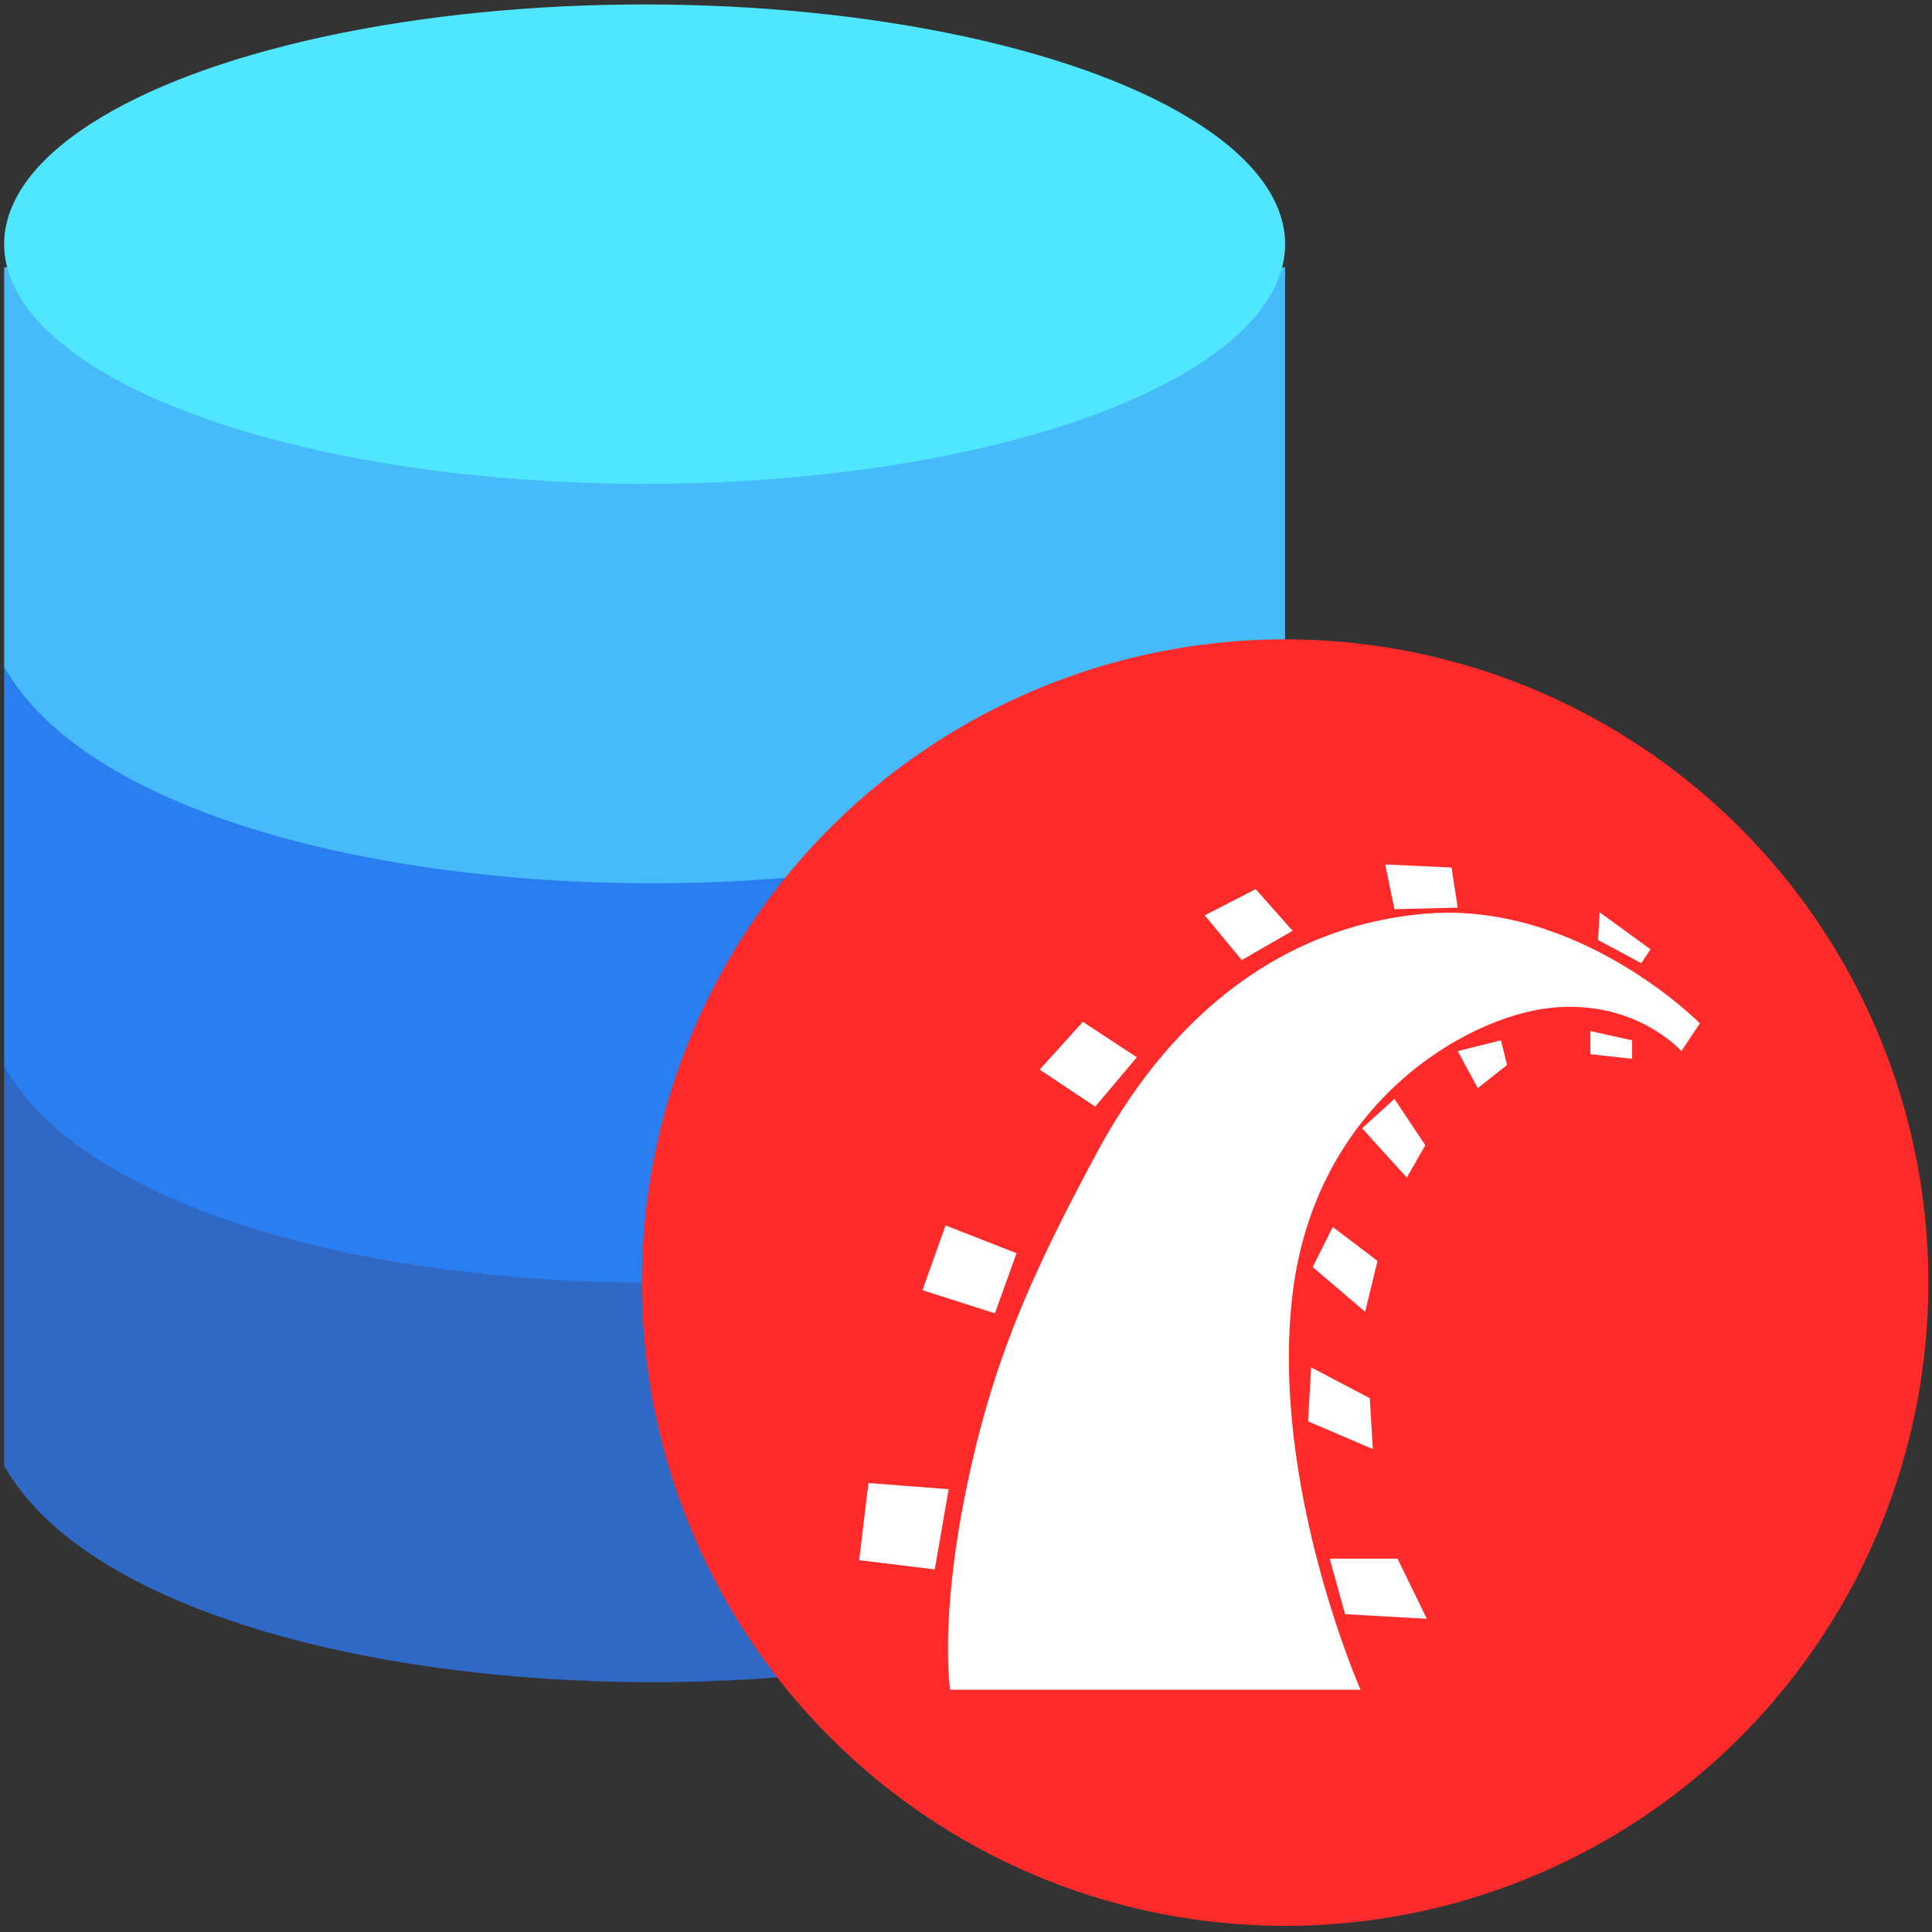 <?xml version="1.0" encoding="UTF-8" standalone="no"?>
<!-- Created with Inkscape (http://www.inkscape.org/) -->

<svg
   width="256"
   height="256"
   viewBox="0 0 67.733 67.733"
   version="1.1"
   id="svg1"
   xml:space="preserve"
   xmlns="http://www.w3.org/2000/svg"
   xmlns:svg="http://www.w3.org/2000/svg"><rect x="0" y="0" width="67.733" height="67.733" fill="#333333" stroke="none"/><defs
     id="defs1" /><g
     id="layer1"><g
       id="g9"
       transform="matrix(1.989,0,0,1.989,81.313,0.156)"
       style="stroke-width:0.503"><path
         id="rect5"
         style="fill:#3068c6;fill-opacity:1;stroke-width:0.106;stroke-linecap:round;stroke-linejoin:round;stroke-dasharray:0.851, 0.426"
         d="m -40.808,18.716 h 22.577 v 7.041 c -2.665,5.133 -19.73,5.042 -22.577,0 z" /><path
         id="path6"
         style="fill:#2a7eef;fill-opacity:1;stroke-width:0.106;stroke-linecap:round;stroke-linejoin:round;stroke-dasharray:0.851, 0.426"
         d="m -40.808,11.675 h 22.577 v 7.041 c -2.665,5.133 -19.73,5.042 -22.577,0 z" /><path
         id="path7"
         style="fill:#47bbfa;fill-opacity:1;stroke-width:0.106;stroke-linecap:round;stroke-linejoin:round;stroke-dasharray:0.851, 0.426"
         d="m -40.808,4.634 h 22.577 v 7.041 c -2.665,5.133 -19.73,5.042 -22.577,0 z" /><ellipse
         style="fill:#50e6ff;fill-opacity:1;stroke-width:0.106;stroke-linecap:round;stroke-linejoin:round;stroke-dasharray:0.851, 0.426"
         id="path5"
         cx="-29.519"
         cy="4.225"
         ry="4.225"
         rx="11.289" /><circle
         style="fill:#ff2a2a;stroke-width:0.106;stroke-linecap:round;stroke-linejoin:round;stroke-dasharray:0.851, 0.426"
         id="path8"
         cx="-18.23"
         cy="22.529"
         r="11.338" /><g
         style="fill:#ffffff;stroke-width:7.073"
         id="g8"
         transform="matrix(0.029,0,0,0.029,-25.752,15.008)"><g
           id="5151e0c8492e5103c096af88a51f6584"
           style="fill:#ffffff;stroke-width:7.073">

<path
   display="inline"
   d="m 511.5,101.762 -11.253,16.879 c 0,0 -28.133,-31.879 -79.694,-26.257 C 368.979,98.01 278.036,150.52 263.968,265.845 249.904,381.169 305.225,506.81 305.225,506.81 H 55.821 c 0,0 -6.562,-41.256 9.377,-120.014 C 81.134,308.036 104.575,255.531 144.892,180.52 185.209,105.513 249.903,43.63 343.665,35.196 437.429,26.755 511.5,101.762 511.5,101.762 Z M 6.126,381.17 0.5,428.053 46.443,433.676 54.885,384.92 Z M 96.138,241.468 53.01,224.588 38.946,263.964 83.014,278.028 Z m 73.136,-119.075 -32.819,-21.566 -26.252,29.06 33.754,22.506 z M 263.968,45.51 241.466,20.193 210.527,36.132 233.029,63.32 Z M 364.297,31.446 360.541,7.069 320.228,5.19 325.85,32.387 Z m 117.199,25.313 -30.939,-22.502 -0.939,16.875 26.253,14.064 z m -36.57,63.754 25.317,2.811 v -11.249 l -25.317,-5.626 z m -80.629,-1.871 12.184,22.498 17.815,-14.064 -3.751,-15 z m -19.692,57.196 -18.755,-28.128 -19.687,17.815 27.188,30 z m -68.445,74.063 31.876,27.196 7.502,-30.943 -27.188,-20.626 z m -2.814,93.767 39.381,16.875 -1.871,-30.939 -35.635,-18.754 z m 72.191,120.016 -17.811,-36.57 h -41.253 l 9.378,33.758 z"
   id="path1"
   style="fill:#ffffff;stroke-width:7.073">

</path>

</g></g></g></g></svg>
